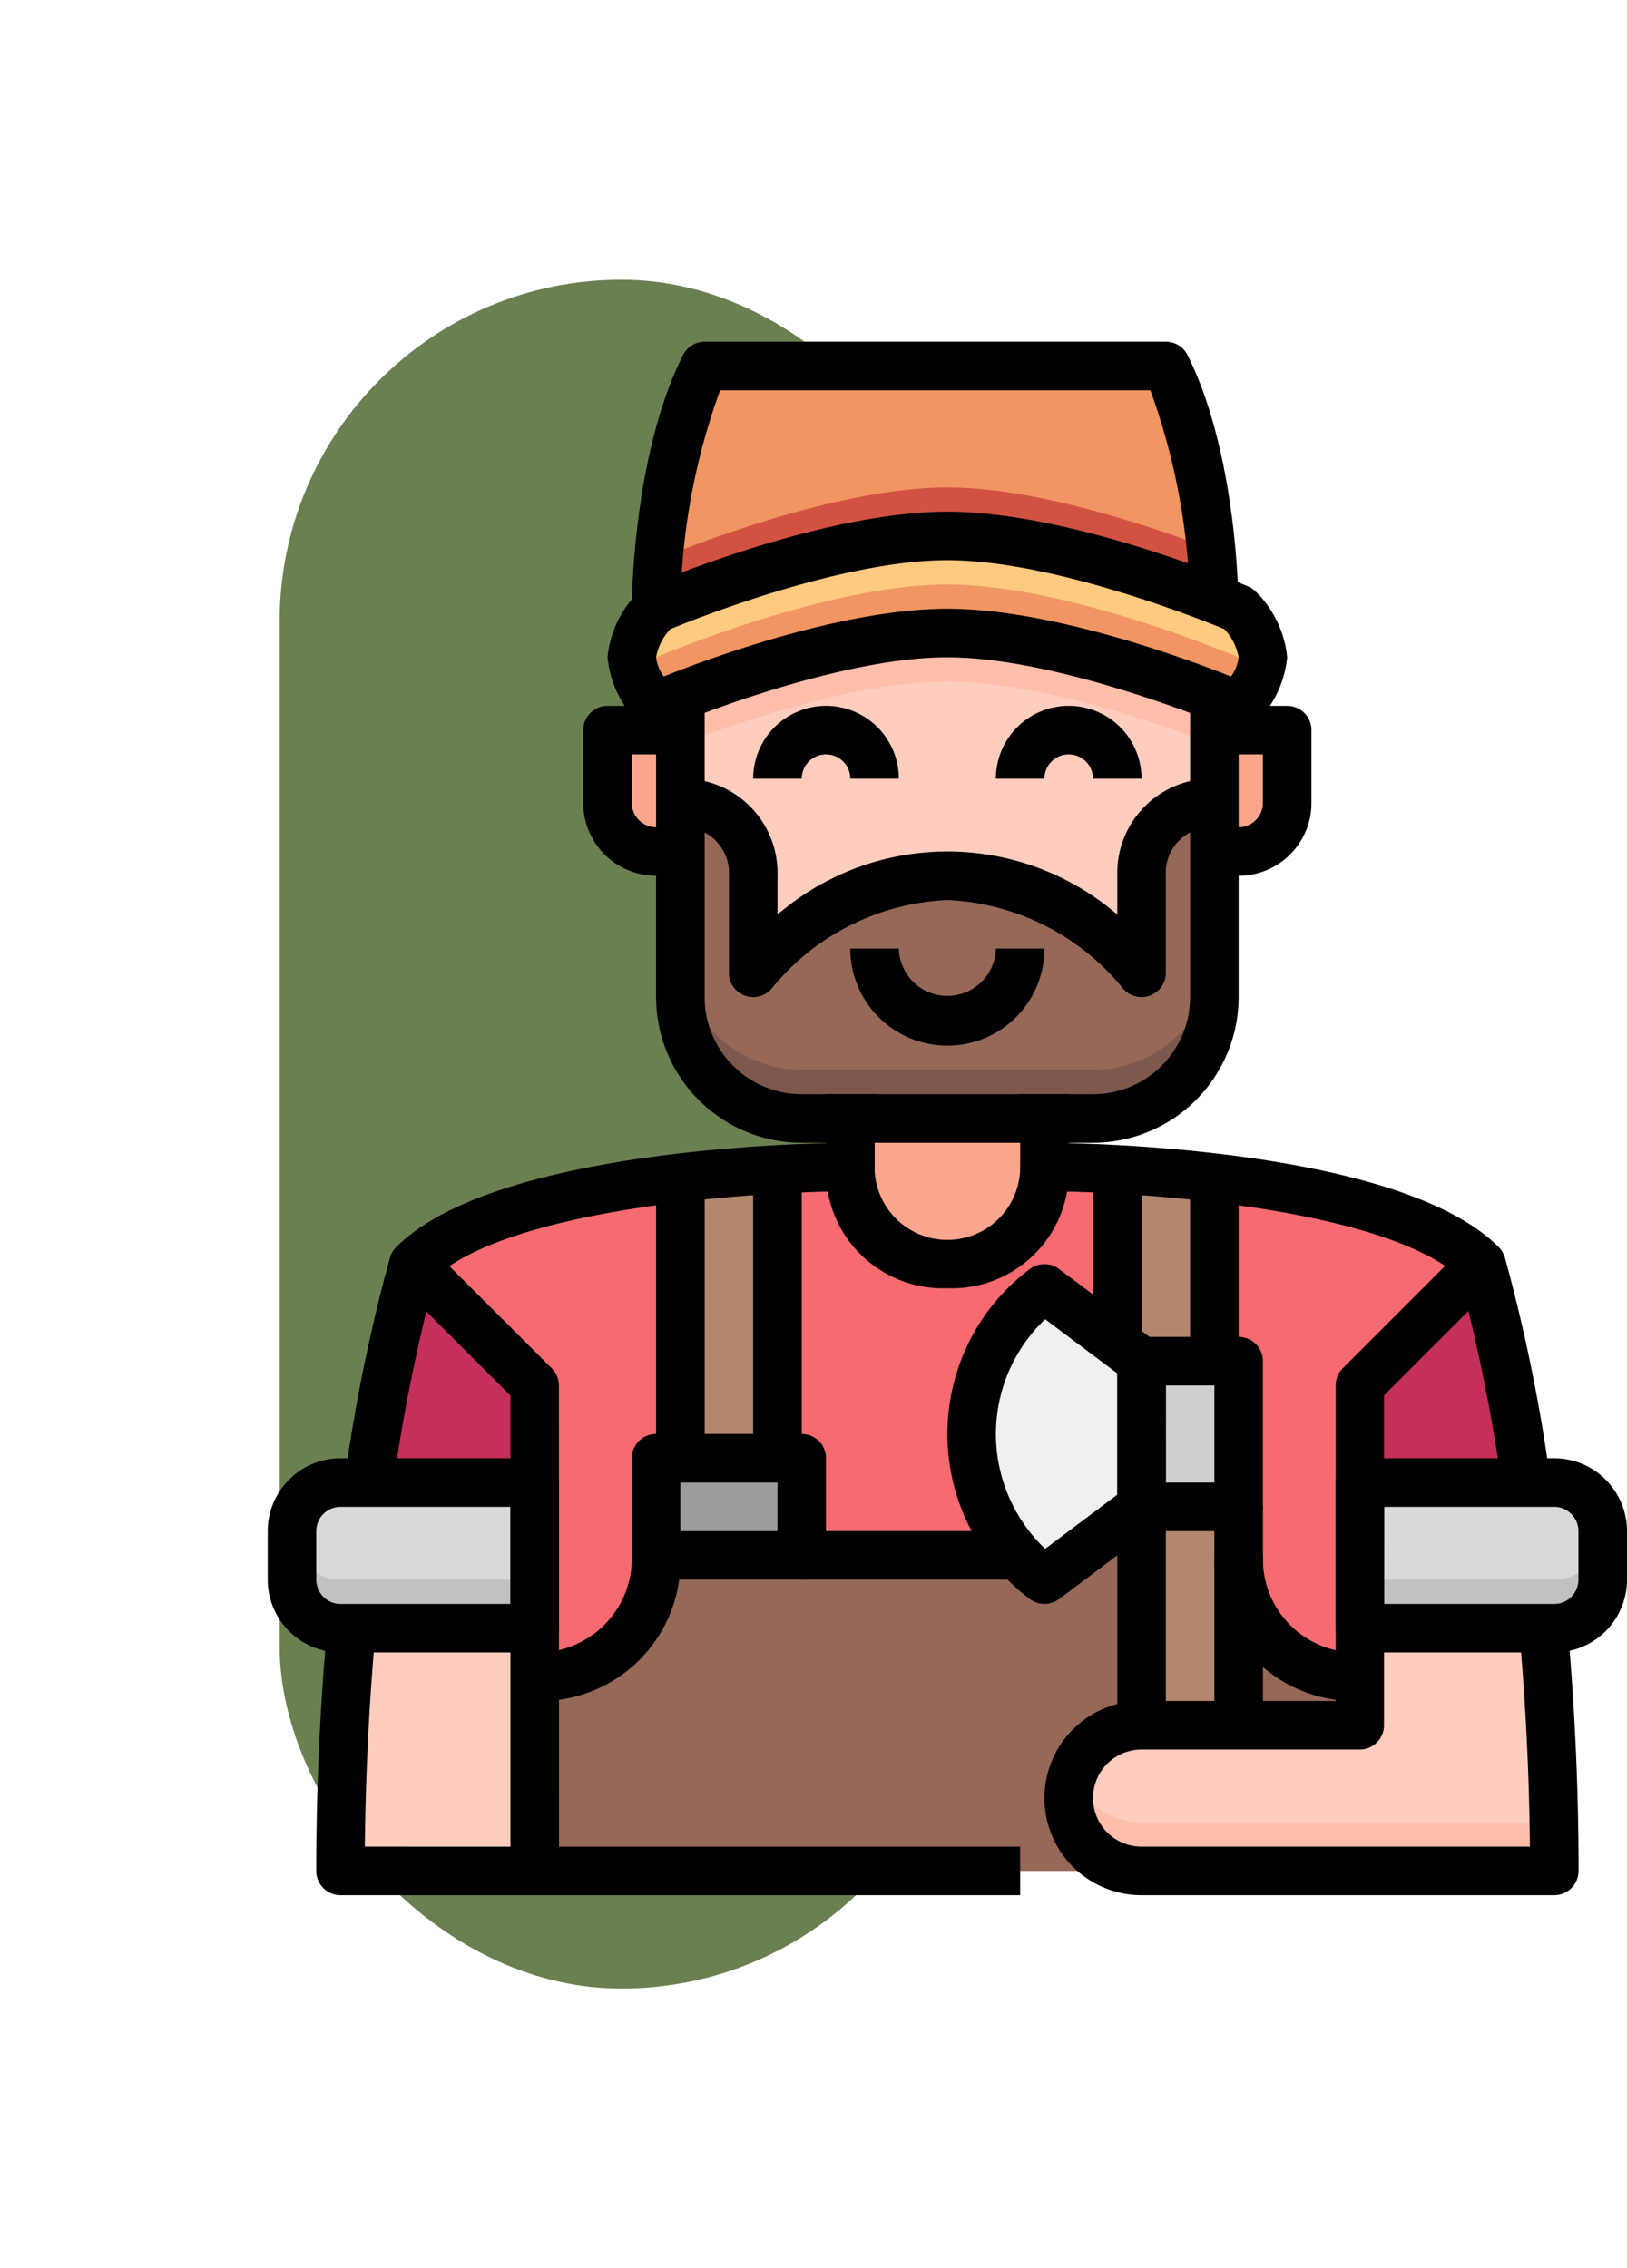 <svg xmlns="http://www.w3.org/2000/svg" xmlns:xlink="http://www.w3.org/1999/xlink" width="52.367" height="73" viewBox="0 0 52.367 73">
  <defs>
    <filter id="Rectangle_402475" x="0" y="0" width="40" height="73" filterUnits="userSpaceOnUse">
      <feOffset dy="3" input="SourceAlpha"/>
      <feGaussianBlur stdDeviation="3" result="blur"/>
      <feFlood flood-opacity="0.161"/>
      <feComposite operator="in" in2="blur"/>
      <feComposite in="SourceGraphic"/>
    </filter>
  </defs>
  <g id="Group_1181282" data-name="Group 1181282" transform="translate(-182.8 -1260.836)">
    <g transform="matrix(1, 0, 0, 1, 182.8, 1260.84)" filter="url(#Rectangle_402475)">
      <rect id="Rectangle_402475-2" data-name="Rectangle 402475" width="22" height="55" rx="11" transform="translate(9 6)" fill="#6a8051"/>
    </g>
    <g id="_26-Lumberjack" data-name="26-Lumberjack" transform="translate(191.417 1271.836)">
      <path id="Path_898080" data-name="Path 898080" d="M38.188,20.562V25.25a3.906,3.906,0,0,1-3.906,3.906H24.906A3.906,3.906,0,0,1,21,25.25V19a2.3,2.3,0,0,1,2.344,2.344v3.125a8.437,8.437,0,0,1,6.25-3.125,8.438,8.438,0,0,1,6.25,3.125V21.344A2.3,2.3,0,0,1,38.188,19Z" transform="translate(-7.719 -4.156)" fill="#966857"/>
      <path id="Path_898081" data-name="Path 898081" d="M34.281,28.906H24.906A3.906,3.906,0,0,1,21,25v1.563a3.906,3.906,0,0,0,3.906,3.906h9.375a3.906,3.906,0,0,0,3.906-3.906V25a3.906,3.906,0,0,1-3.906,3.906Z" transform="translate(-7.719 -5.469)" fill="#7e584d"/>
      <g id="Group_1109867" data-name="Group 1109867" transform="translate(10.937 12.5)">
        <path id="Path_898082" data-name="Path 898082" d="M20.344,18.344v1.563h-.781A1.567,1.567,0,0,1,18,18.344V16h2.344Z" transform="translate(-18 -16)" fill="#faa68e"/>
        <path id="Path_898083" data-name="Path 898083" d="M45.344,18.344a1.567,1.567,0,0,1-1.562,1.563H43V16h2.344Z" transform="translate(-23.469 -16)" fill="#faa68e"/>
        <path id="Path_898084" data-name="Path 898084" d="M34.25,32v1.563a3.125,3.125,0,0,1-6.25,0V32Z" transform="translate(-20.188 -19.5)" fill="#faa68e"/>
      </g>
      <path id="Path_898085" data-name="Path 898085" d="M38.188,15.125v2.344a2.3,2.3,0,0,0-2.344,2.344v3.125a8.438,8.438,0,0,0-6.25-3.125,8.438,8.438,0,0,0-6.25,3.125V19.813A2.3,2.3,0,0,0,21,17.469V14.031C22.648,13.391,26.586,12,29.594,12s6.945,1.391,8.594,2.031Z" transform="translate(-7.719 -2.625)" fill="#ffcdbe"/>
      <path id="Path_898086" data-name="Path 898086" d="M29.594,12c-3.008,0-6.945,1.391-8.594,2.031v1.563c1.648-.641,5.586-2.031,8.594-2.031s6.945,1.391,8.594,2.031V14.031C36.539,13.391,32.6,12,29.594,12Z" transform="translate(-7.719 -2.625)" fill="#ffbeaa"/>
      <path id="Path_898087" data-name="Path 898087" d="M43.125,42v4.687H40V42h3.125Z" transform="translate(-11.875 -9.187)" fill="#cfcfcf"/>
      <path id="Path_898088" data-name="Path 898088" d="M34.492,47.594A5.8,5.8,0,0,1,33,43.688,5.859,5.859,0,0,1,35.344,39l2.25,1.688.875.656v4.688l-3.125,2.344A4.812,4.812,0,0,1,34.492,47.594Z" transform="translate(-10.344 -8.531)" fill="#f0f0f0"/>
      <path id="Path_898089" data-name="Path 898089" d="M43.125,49.563v5.469H40V48h3.125Z" transform="translate(-11.875 -10.5)" fill="#b2876d"/>
      <path id="Path_898090" data-name="Path 898090" d="M24.688,46v3.125H20V46h4.688Z" transform="translate(-7.5 -10.062)" fill="#9c9c9c"/>
      <path id="Path_898091" data-name="Path 898091" d="M24.125,34.1v9.3H21V34.366C22.148,34.233,23.234,34.147,24.125,34.1Z" transform="translate(-7.719 -7.459)" fill="#b2876d"/>
      <path id="Path_898092" data-name="Path 898092" d="M38.974,39.491V34.1c.891.047,1.977.133,3.125.266v5.906H39.755l-.875-.656Z" transform="translate(-11.63 -7.459)" fill="#b2876d"/>
      <path id="Path_898093" data-name="Path 898093" d="M13.25,54.563v6.25H7c0-2.852.141-5.477.352-7.812h5.9Z" transform="translate(-4.656 -11.594)" fill="#ffcdbe"/>
      <path id="Path_898094" data-name="Path 898094" d="M52.625,60.813H39.344a2.344,2.344,0,0,1,0-4.687h7.031V53h5.9C52.484,55.336,52.625,57.961,52.625,60.813Z" transform="translate(-11.219 -11.594)" fill="#ffcdbe"/>
      <path id="Path_898095" data-name="Path 898095" d="M41.688,60.563H39.344A2.334,2.334,0,0,1,37.144,59a2.3,2.3,0,0,0-.144.781,2.344,2.344,0,0,0,2.344,2.344H52.625c0-.531-.009-1.047-.019-1.562Z" transform="translate(-11.219 -12.906)" fill="#ffbeaa"/>
      <path id="Path_898096" data-name="Path 898096" d="M47.906,53.906v1.563H44V50S44,53.906,47.906,53.906Z" transform="translate(-12.75 -10.937)" fill="#966857"/>
      <path id="Path_898097" data-name="Path 898097" d="M34.531,48v7.031a2.344,2.344,0,0,0,0,4.688H15v-6.25c3.906,0,3.906-3.906,3.906-3.906H30.555a4.812,4.812,0,0,0,.852.781Z" transform="translate(-6.406 -10.5)" fill="#966857"/>
      <path id="Path_898098" data-name="Path 898098" d="M7.469,47h5.344v4.687H6.563A1.567,1.567,0,0,1,5,50.125V48.563A1.567,1.567,0,0,1,6.563,47Z" transform="translate(-4.219 -10.281)" fill="#d9d9d9"/>
      <path id="Path_898099" data-name="Path 898099" d="M6.563,50.563A1.567,1.567,0,0,1,5,49v1.563a1.567,1.567,0,0,0,1.563,1.563h6.25V50.563Z" transform="translate(-4.219 -10.719)" fill="#c1c1c1"/>
      <path id="Path_898100" data-name="Path 898100" d="M56.813,48.563v1.563a1.567,1.567,0,0,1-1.562,1.563H49V47h6.25A1.567,1.567,0,0,1,56.813,48.563Z" transform="translate(-13.844 -10.281)" fill="#d9d9d9"/>
      <path id="Path_898101" data-name="Path 898101" d="M55.25,50.563H49v1.563h6.25a1.567,1.567,0,0,0,1.563-1.562V49a1.567,1.567,0,0,1-1.562,1.563Z" transform="translate(-13.844 -10.719)" fill="#c1c1c1"/>
      <path id="Path_898102" data-name="Path 898102" d="M8.16,45.031A54.6,54.6,0,0,1,9.6,38L13.5,41.906v3.125Z" transform="translate(-4.91 -8.312)" fill="#c5305b"/>
      <path id="Path_898103" data-name="Path 898103" d="M18.594,34.44v9.031h-.781V46.6s0,3.906-3.906,3.906V41.128L10,37.221C11.625,35.6,15.375,34.815,18.594,34.44Z" transform="translate(-5.313 -7.534)" fill="#f56b70"/>
      <path id="Path_898104" data-name="Path 898104" d="M33.594,37.906a5.859,5.859,0,0,0-2.344,4.688A5.8,5.8,0,0,0,32.742,46.5H25.781V43.375H25v-9.3C26.406,34,27.344,34,27.344,34a3.125,3.125,0,0,0,6.25,0s.938,0,2.344.078v5.391l-.094.125Z" transform="translate(-8.594 -7.437)" fill="#f56b70"/>
      <path id="Path_898105" data-name="Path 898105" d="M51.594,37.221l-3.906,3.906V50.5c-3.906,0-3.906-3.906-3.906-3.906v-6.25H43V34.44C46.219,34.815,49.969,35.6,51.594,37.221Z" transform="translate(-12.531 -7.534)" fill="#f56b70"/>
      <path id="Path_898106" data-name="Path 898106" d="M54.344,45.031H49V41.906L52.906,38a54.6,54.6,0,0,1,1.438,7.031Z" transform="translate(-13.844 -8.312)" fill="#c5305b"/>
      <path id="Path_898107" data-name="Path 898107" d="M36.406,1a20.1,20.1,0,0,1,1.555,7.492c-1.648-.633-5.578-2.023-8.586-2.023C25.469,6.469,20,8.812,20,8.812S20,4.125,21.563,1Z" transform="translate(-7.5 -0.219)" fill="#f19563"/>
      <path id="Path_898108" data-name="Path 898108" d="M29.375,6c-3.641,0-8.633,2.031-9.3,2.311C20,9.269,20,9.906,20,9.906s5.469-2.344,9.375-2.344c3.008,0,6.938,1.391,8.586,2.023-.009-.331-.035-.9-.1-1.6C36.161,7.338,32.327,6,29.375,6Z" transform="translate(-7.5 -1.312)" fill="#d25242"/>
      <path id="Path_898109" data-name="Path 898109" d="M39.313,11.906a2.727,2.727,0,0,1-.781,1.563s-.289-.125-.781-.312c-1.648-.641-5.586-2.031-8.594-2.031s-6.945,1.391-8.594,2.031c-.492.188-.781.313-.781.313A2.727,2.727,0,0,1,19,11.906a2.727,2.727,0,0,1,.781-1.562S25.25,8,29.156,8c3.008,0,6.938,1.391,8.586,2.023.5.2.789.32.789.32a2.727,2.727,0,0,1,.781,1.563Z" transform="translate(-7.281 -1.75)" fill="#fdca80"/>
      <path id="Path_898110" data-name="Path 898110" d="M38.531,12.344s-.289-.125-.781-.312C36.1,11.391,32.164,10,29.156,10s-6.945,1.391-8.594,2.031c-.492.188-.781.313-.781.313a3.594,3.594,0,0,1-.561-.781,1.744,1.744,0,0,0-.22.781,2.727,2.727,0,0,0,.781,1.563s.289-.125.781-.312c1.648-.641,5.586-2.031,8.594-2.031s6.945,1.391,8.594,2.031c.492.188.781.313.781.313a2.727,2.727,0,0,0,.781-1.562,1.744,1.744,0,0,0-.22-.781,3.594,3.594,0,0,1-.561.781Z" transform="translate(-7.281 -2.187)" fill="#f19563"/>
      <path id="Path_898111" data-name="Path 898111" d="M28.656,61.574H6.781A.781.781,0,0,1,6,60.793c0-2.623.12-5.275.355-7.883l1.556.141c-.208,2.3-.323,4.641-.348,6.961H28.656Z" transform="translate(-4.438 -11.574)"/>
      <path id="Path_898112" data-name="Path 898112" d="M8.716,43.614l-1.545-.228a55.077,55.077,0,0,1,1.462-7.142.781.781,0,0,1,.2-.327c2.841-2.842,11.21-3.276,13.834-3.342V31h1.563v2.344a.781.781,0,0,1-.781.781c-2.9,0-10.83.5-13.37,2.764a57.945,57.945,0,0,0-1.357,6.725Z" transform="translate(-4.694 -6.781)"/>
      <path id="Path_898113" data-name="Path 898113" d="M52.406,58.158H39.125a3.125,3.125,0,0,1,0-6.25h6.25V41.752A.781.781,0,0,1,45.6,41.2l3.906-3.906,1.1,1.1-3.677,3.677V52.689a.781.781,0,0,1-.781.781H39.125a1.562,1.562,0,0,0,0,3.125h12.5c-.022-2.32-.137-4.659-.345-6.961l1.556-.141c.234,2.608.355,5.26.355,7.883a.781.781,0,0,1-.784.781Z" transform="translate(-11 -8.158)"/>
      <path id="Path_898114" data-name="Path 898114" d="M50.509,43.614a57.944,57.944,0,0,0-1.357-6.725c-2.54-2.261-10.473-2.764-13.37-2.764A.781.781,0,0,1,35,33.344V31h1.563v1.574c2.623.066,10.992.5,13.834,3.342a.781.781,0,0,1,.2.327,55.079,55.079,0,0,1,1.462,7.142Z" transform="translate(-10.781 -6.781)"/>
      <path id="Path_898115" data-name="Path 898115" d="M14.533,57.377H12.97v-15.3L9.293,38.4l1.1-1.1L14.3,41.2a.781.781,0,0,1,.229.552Z" transform="translate(-5.158 -8.158)"/>
      <path id="Path_898116" data-name="Path 898116" d="M34.063,28.844H24.688A4.692,4.692,0,0,1,20,24.156V14h1.563V24.156a3.125,3.125,0,0,0,3.125,3.125h9.375a3.125,3.125,0,0,0,3.125-3.125V14H38.75V24.156A4.692,4.692,0,0,1,34.063,28.844Z" transform="translate(-7.5 -3.062)"/>
      <path id="Path_898117" data-name="Path 898117" d="M38.313,14.031A.773.773,0,0,1,38,13.968c-.053-.023-5.37-2.28-9.067-2.28s-9.014,2.258-9.067,2.28a.781.781,0,0,1-.859-.166A3.437,3.437,0,0,1,18,11.688a3.437,3.437,0,0,1,1.01-2.115.781.781,0,0,1,.245-.166C19.484,9.309,24.917,7,28.937,7s9.453,2.309,9.683,2.407a.781.781,0,0,1,.245.166,3.437,3.437,0,0,1,1.01,2.115,3.437,3.437,0,0,1-1.01,2.115A.781.781,0,0,1,38.313,14.031Zm-9.375-3.906c3.325,0,7.616,1.579,9.13,2.18a1.307,1.307,0,0,0,.245-.618,1.786,1.786,0,0,0-.459-.907c-.9-.369-5.569-2.218-8.916-2.218s-8.02,1.85-8.916,2.218a1.788,1.788,0,0,0-.459.907,1.31,1.31,0,0,0,.245.618C21.323,11.7,25.613,10.125,28.937,10.125Z" transform="translate(-7.063 -1.531)"/>
      <path id="Path_898118" data-name="Path 898118" d="M36.969,8.594A21.2,21.2,0,0,0,35.69,1.562H21.841a21.2,21.2,0,0,0-1.279,7.031H19c0-.2.019-4.909,1.645-8.162a.781.781,0,0,1,.7-.432H36.188a.781.781,0,0,1,.7.432c1.622,3.252,1.641,7.962,1.641,8.162Z" transform="translate(-7.281 0)"/>
      <path id="Path_898119" data-name="Path 898119" d="M20.125,20.469h-.781A2.344,2.344,0,0,1,17,18.125V15.781A.781.781,0,0,1,17.781,15h2.344v1.563H18.563v1.563a.781.781,0,0,0,.781.781h.781Z" transform="translate(-6.844 -3.281)"/>
      <path id="Path_898120" data-name="Path 898120" d="M43.781,20.469H43V18.906h.781a.781.781,0,0,0,.781-.781V16.563H43V15h2.344a.781.781,0,0,1,.781.781v2.344A2.344,2.344,0,0,1,43.781,20.469Z" transform="translate(-12.531 -3.281)"/>
      <path id="Path_898121" data-name="Path 898121" d="M28.688,17.344H27.125a.781.781,0,0,0-1.562,0H24a2.344,2.344,0,0,1,4.688,0Z" transform="translate(-8.375 -3.281)"/>
      <path id="Path_898122" data-name="Path 898122" d="M38.688,17.344H37.125a.781.781,0,0,0-1.562,0H34a2.344,2.344,0,0,1,4.688,0Z" transform="translate(-10.563 -3.281)"/>
      <path id="Path_898123" data-name="Path 898123" d="M35.842,25.031a.781.781,0,0,1-.625-.312,7.716,7.716,0,0,0-5.625-2.812,7.715,7.715,0,0,0-5.625,2.812.781.781,0,0,1-1.406-.469V21.125a1.473,1.473,0,0,0-1.568-1.562L21,18a3.037,3.037,0,0,1,3.125,3.125v1.25a8.377,8.377,0,0,1,10.937,0v-1.25A3.037,3.037,0,0,1,38.186,18l.005,1.563a1.473,1.473,0,0,0-1.568,1.562V24.25A.781.781,0,0,1,35.842,25.031Z" transform="translate(-7.717 -3.937)"/>
      <path id="Path_898124" data-name="Path 898124" d="M31.125,28.125A3.125,3.125,0,0,1,28,25h1.563a1.563,1.563,0,0,0,3.125,0H34.25A3.125,3.125,0,0,1,31.125,28.125Z" transform="translate(-9.25 -5.469)"/>
      <path id="Path_898125" data-name="Path 898125" d="M12.594,52.25H6.344A2.344,2.344,0,0,1,4,49.906V48.344A2.344,2.344,0,0,1,6.344,46h6.25a.781.781,0,0,1,.781.781v4.687A.781.781,0,0,1,12.594,52.25Zm-6.25-4.687a.781.781,0,0,0-.781.781v1.563a.781.781,0,0,0,.781.781h5.469V47.563Z" transform="translate(-4 -10.062)"/>
      <path id="Path_898126" data-name="Path 898126" d="M55.031,52.25h-6.25A.781.781,0,0,1,48,51.469V46.781A.781.781,0,0,1,48.781,46h6.25a2.344,2.344,0,0,1,2.344,2.344v1.563A2.344,2.344,0,0,1,55.031,52.25Zm-5.469-1.562h5.469a.781.781,0,0,0,.781-.781V48.344a.781.781,0,0,0-.781-.781H49.563Z" transform="translate(-13.625 -10.062)"/>
      <path id="Path_898127" data-name="Path 898127" d="M24.469,49.688H19.781A.781.781,0,0,1,19,48.906V45.781A.781.781,0,0,1,19.781,45h4.688a.781.781,0,0,1,.781.781v3.125A.781.781,0,0,1,24.469,49.688Zm-3.906-1.562h3.125V46.563H20.563Z" transform="translate(-7.281 -9.844)"/>
      <path id="Path_898128" data-name="Path 898128" d="M20,34h1.563v9.375H20Z" transform="translate(-7.5 -7.437)"/>
      <path id="Path_898129" data-name="Path 898129" d="M24,34h1.563v9.375H24Z" transform="translate(-8.375 -7.437)"/>
      <path id="Path_898130" data-name="Path 898130" d="M38,34h1.563v5.469H38Z" transform="translate(-11.438 -7.437)"/>
      <path id="Path_898131" data-name="Path 898131" d="M42,34h1.563v6.25H42Z" transform="translate(-12.313 -7.437)"/>
      <path id="Path_898132" data-name="Path 898132" d="M30.905,37.9A3.766,3.766,0,0,1,27,34h.781l.781,0a2.344,2.344,0,0,0,4.688,0l1.563,0A3.766,3.766,0,0,1,30.905,37.9Z" transform="translate(-9.03 -7.436)"/>
      <path id="Path_898133" data-name="Path 898133" d="M15,54.688V53.125A3.03,3.03,0,0,0,18.125,50h1.563A4.52,4.52,0,0,1,15,54.688Z" transform="translate(-6.406 -10.937)"/>
      <path id="Path_898134" data-name="Path 898134" d="M47.687,54.688A4.52,4.52,0,0,1,43,50h1.563a3.008,3.008,0,0,0,3.125,3.125Z" transform="translate(-12.53 -10.937)"/>
      <path id="Path_898135" data-name="Path 898135" d="M42.906,47.25H39.781A.781.781,0,0,1,39,46.469V41.781A.781.781,0,0,1,39.781,41h3.125a.781.781,0,0,1,.781.781v4.688A.781.781,0,0,1,42.906,47.25Zm-2.344-1.562h1.563V42.563H40.563Z" transform="translate(-11.656 -8.969)"/>
      <path id="Path_898136" data-name="Path 898136" d="M35.125,48.937a.781.781,0,0,1-.434-.131,6.641,6.641,0,0,1,0-10.675.781.781,0,0,1,.9.025L38.719,40.5a.781.781,0,0,1,.313.625v4.687a.781.781,0,0,1-.313.625l-3.125,2.344a.781.781,0,0,1-.469.156Zm.022-9.163a5.1,5.1,0,0,0,0,7.389l2.322-1.741V41.516Z" transform="translate(-10.125 -8.312)"/>
      <path id="Path_898137" data-name="Path 898137" d="M39,48h1.563v7.031H39Z" transform="translate(-11.656 -10.5)"/>
      <path id="Path_898138" data-name="Path 898138" d="M43,48h1.563v7.031H43Z" transform="translate(-12.531 -10.5)"/>
      <path id="Path_898139" data-name="Path 898139" d="M26,49h7.031v1.563H26Z" transform="translate(-8.813 -10.719)"/>
    </g>
  </g>
</svg>
